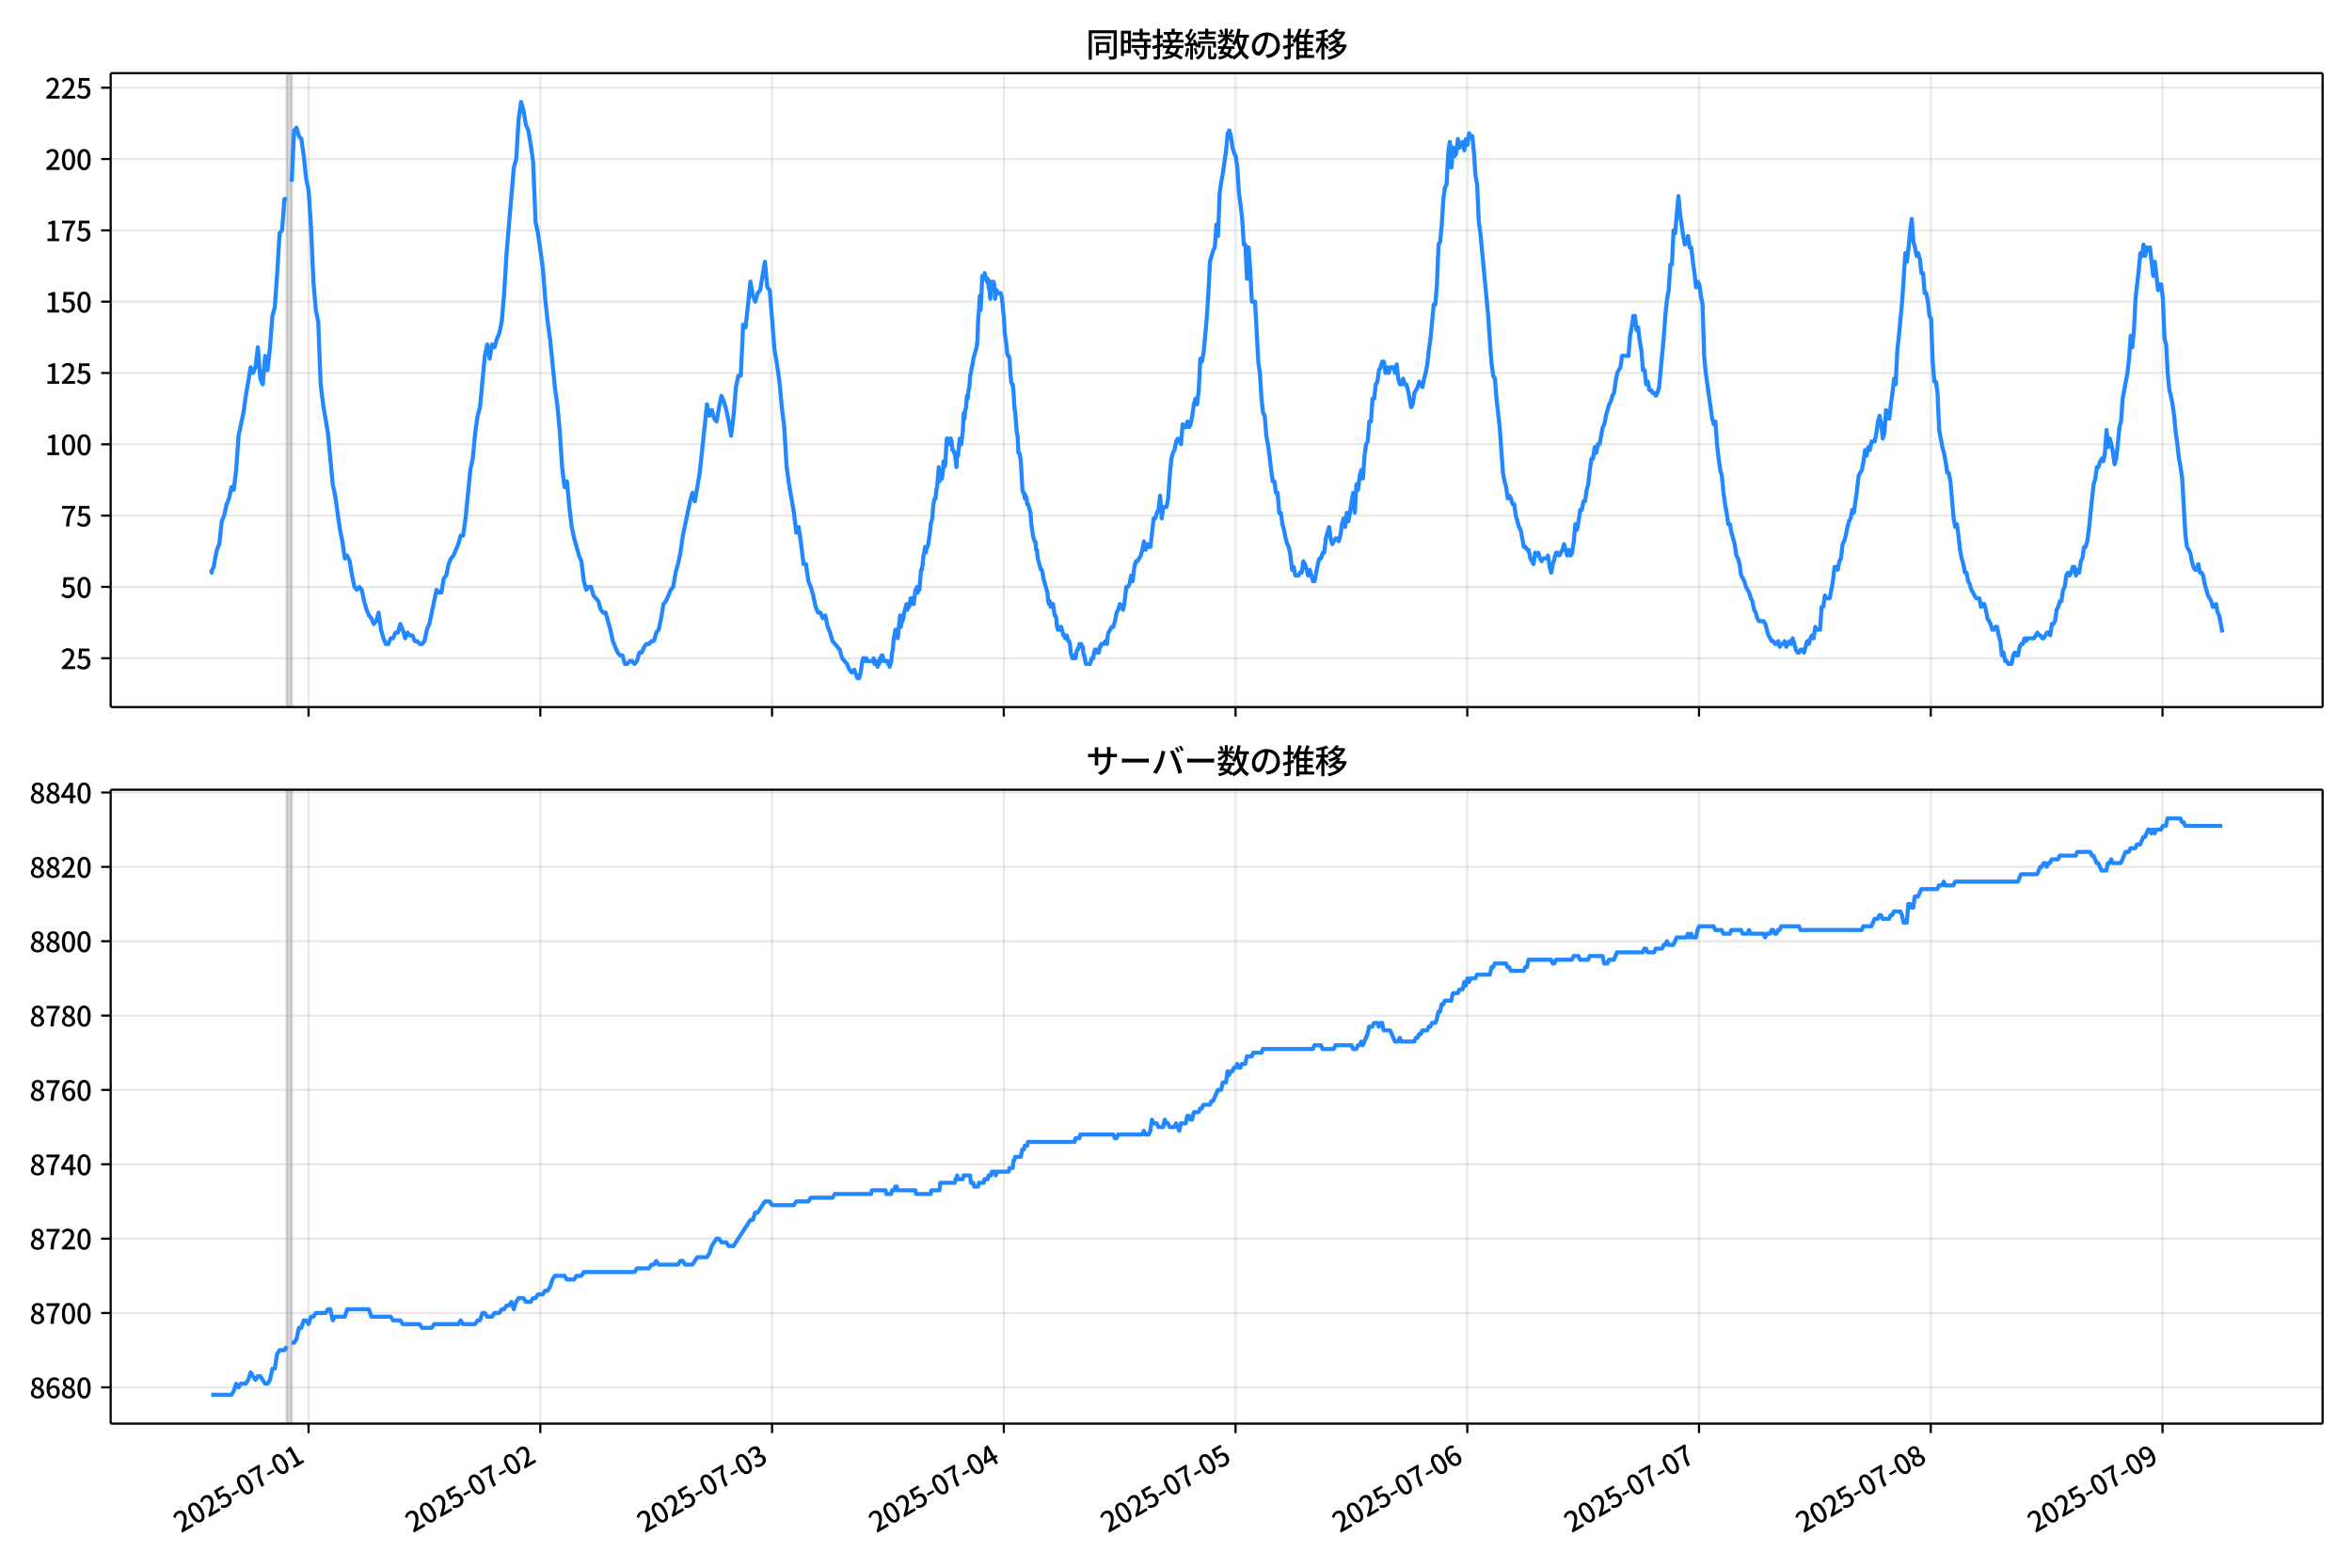 <!DOCTYPE svg  PUBLIC '-//W3C//DTD SVG 1.1//EN'  'http://www.w3.org/Graphics/SVG/1.1/DTD/svg11.dtd'>
<svg version="1.1" viewBox="0 0 864 576" xmlns="http://www.w3.org/2000/svg" xmlns:xlink="http://www.w3.org/1999/xlink">
 <defs>
  <style type="text/css">*{stroke-linejoin: round; stroke-linecap: butt}</style>
 </defs>
 <g id="aa">
  <g id="ab">
   <path d="m0 576h864v-576h-864z" fill="#fff"/>
  </g>
  <g id="ac">
   <g id="ad">
    <path d="m40.66 259.78h812.54v-232.9h-812.54z" fill="#fff"/>
   </g>
   <g id="ae">
    <path d="m105.37 259.78h1.774v-232.9h-1.774z" clip-path="url(#d)" fill="#808080" opacity=".3" stroke="#808080"/>
   </g>
   <g id="af">
    <g id="ag">
     <g id="ah">
      <path d="m113.35 259.78v-232.9" clip-path="url(#d)" fill="none" stroke="#b0b0b0" stroke-linecap="square" stroke-opacity=".3" stroke-width=".8"/>
     </g>
     <g id="ai">
      <defs>
       <path id="e" d="m0 0v3.5" stroke="#000" stroke-width=".8"/>
      </defs>
      <use x="113.351" y="259.778" stroke="#000000" stroke-width=".8" xlink:href="#e"/>
     </g>
    </g>
    <g id="aj">
     <g id="ak">
      <path d="m198.48 259.78v-232.9" clip-path="url(#d)" fill="none" stroke="#b0b0b0" stroke-linecap="square" stroke-opacity=".3" stroke-width=".8"/>
     </g>
     <g id="al">
      <use x="198.481" y="259.778" stroke="#000000" stroke-width=".8" xlink:href="#e"/>
     </g>
    </g>
    <g id="am">
     <g id="an">
      <path d="m283.61 259.78v-232.9" clip-path="url(#d)" fill="none" stroke="#b0b0b0" stroke-linecap="square" stroke-opacity=".3" stroke-width=".8"/>
     </g>
     <g id="ao">
      <use x="283.612" y="259.778" stroke="#000000" stroke-width=".8" xlink:href="#e"/>
     </g>
    </g>
    <g id="ap">
     <g id="aq">
      <path d="m368.74 259.78v-232.9" clip-path="url(#d)" fill="none" stroke="#b0b0b0" stroke-linecap="square" stroke-opacity=".3" stroke-width=".8"/>
     </g>
     <g id="ar">
      <use x="368.742" y="259.778" stroke="#000000" stroke-width=".8" xlink:href="#e"/>
     </g>
    </g>
    <g id="as">
     <g id="at">
      <path d="m453.87 259.78v-232.9" clip-path="url(#d)" fill="none" stroke="#b0b0b0" stroke-linecap="square" stroke-opacity=".3" stroke-width=".8"/>
     </g>
     <g id="au">
      <use x="453.872" y="259.778" stroke="#000000" stroke-width=".8" xlink:href="#e"/>
     </g>
    </g>
    <g id="av">
     <g id="aw">
      <path d="m539 259.78v-232.9" clip-path="url(#d)" fill="none" stroke="#b0b0b0" stroke-linecap="square" stroke-opacity=".3" stroke-width=".8"/>
     </g>
     <g id="ax">
      <use x="539.002" y="259.778" stroke="#000000" stroke-width=".8" xlink:href="#e"/>
     </g>
    </g>
    <g id="ay">
     <g id="az">
      <path d="m624.13 259.78v-232.9" clip-path="url(#d)" fill="none" stroke="#b0b0b0" stroke-linecap="square" stroke-opacity=".3" stroke-width=".8"/>
     </g>
     <g id="ba">
      <use x="624.132" y="259.778" stroke="#000000" stroke-width=".8" xlink:href="#e"/>
     </g>
    </g>
    <g id="bb">
     <g id="bc">
      <path d="m709.26 259.78v-232.9" clip-path="url(#d)" fill="none" stroke="#b0b0b0" stroke-linecap="square" stroke-opacity=".3" stroke-width=".8"/>
     </g>
     <g id="bd">
      <use x="709.262" y="259.778" stroke="#000000" stroke-width=".8" xlink:href="#e"/>
     </g>
    </g>
    <g id="be">
     <g id="bf">
      <path d="m794.39 259.78v-232.9" clip-path="url(#d)" fill="none" stroke="#b0b0b0" stroke-linecap="square" stroke-opacity=".3" stroke-width=".8"/>
     </g>
     <g id="bg">
      <use x="794.393" y="259.778" stroke="#000000" stroke-width=".8" xlink:href="#e"/>
     </g>
    </g>
   </g>
   <g id="bh">
    <g id="bi">
     <g id="bj">
      <path d="m40.66 241.85h812.54" clip-path="url(#d)" fill="none" stroke="#b0b0b0" stroke-linecap="square" stroke-opacity=".3" stroke-width=".8"/>
     </g>
     <g id="bk">
      <defs>
       <path id="f" d="m0 0h-3.5" stroke="#000" stroke-width=".8"/>
      </defs>
      <use x="40.66" y="241.854" stroke="#000000" stroke-width=".8" xlink:href="#f"/>
     </g>
     <g id="bl">
      <!-- 25 -->
      <g transform="translate(22.26 245.84) scale(.1 -.1)">
       <defs>
        <path id="b" transform="scale(.016)" d="m282 0v429q697 621 1164 1136 468 515 701 956 234 442 234 826 0 256-87 451-86 196-262 301-176 106-445 106-275 0-506-151-230-150-422-368l-416 410q301 333 637 518 336 186 803 186 429 0 749-176t496-493 176-745q0-455-224-919t-615-935q-390-470-889-950 186 20 394 36t374 16h1184v-634h-3046z"/>
        <path id="i" transform="scale(.016)" d="m1715-90q-365 0-653 90t-506 237q-217 147-383 307l352 480q134-134 294-246t361-183q202-70 452-70 262 0 473 118 212 119 333 346 122 227 122 541 0 460-247 716-246 256-649 256-224 0-384-64t-365-198l-365 237 141 2240h2387v-627h-1747l-109-1204q154 77 307 118 154 42 340 42 397 0 723-160t518-490q192-329 192-847 0-519-224-887t-586-560q-361-192-777-192z"/>
       </defs>
       <use xlink:href="#b"/>
       <use transform="translate(57)" xlink:href="#i"/>
      </g>
     </g>
    </g>
    <g id="bm">
     <g id="bn">
      <path d="m40.66 215.65h812.54" clip-path="url(#d)" fill="none" stroke="#b0b0b0" stroke-linecap="square" stroke-opacity=".3" stroke-width=".8"/>
     </g>
     <g id="bo">
      <use x="40.66" y="215.651" stroke="#000000" stroke-width=".8" xlink:href="#f"/>
     </g>
     <g id="bp">
      <!-- 50 -->
      <g transform="translate(22.26 219.64) scale(.1 -.1)">
       <defs>
        <path id="a" transform="scale(.016)" d="m1830-90q-460 0-806 275-346 276-535 823-188 547-188 1366 0 820 188 1357 189 538 535 803 346 266 806 266 461 0 800-269 340-269 528-803 189-534 189-1354 0-819-189-1366-188-547-528-823-339-275-800-275zm0 589q237 0 422 185 186 186 288 599 103 413 103 1091 0 679-103 1082-102 403-288 582-185 180-422 180-236 0-422-180-186-179-292-582-105-403-105-1082 0-678 105-1091 106-413 292-599 186-185 422-185z"/>
       </defs>
       <use xlink:href="#i"/>
       <use transform="translate(57)" xlink:href="#a"/>
      </g>
     </g>
    </g>
    <g id="bq">
     <g id="br">
      <path d="m40.66 189.45h812.54" clip-path="url(#d)" fill="none" stroke="#b0b0b0" stroke-linecap="square" stroke-opacity=".3" stroke-width=".8"/>
     </g>
     <g id="bs">
      <use x="40.66" y="189.447" stroke="#000000" stroke-width=".8" xlink:href="#f"/>
     </g>
     <g id="bt">
      <!-- 75 -->
      <g transform="translate(22.26 193.43) scale(.1 -.1)">
       <defs>
        <path id="h" transform="scale(.016)" d="m1235 0q32 646 109 1187t224 1024 384 941 576 938h-2208v627h3027v-455q-409-512-665-989-256-476-397-969t-205-1053-90-1251h-755z"/>
       </defs>
       <use xlink:href="#h"/>
       <use transform="translate(57)" xlink:href="#i"/>
      </g>
     </g>
    </g>
    <g id="bu">
     <g id="bv">
      <path d="m40.66 163.24h812.54" clip-path="url(#d)" fill="none" stroke="#b0b0b0" stroke-linecap="square" stroke-opacity=".3" stroke-width=".8"/>
     </g>
     <g id="bw">
      <use x="40.66" y="163.244" stroke="#000000" stroke-width=".8" xlink:href="#f"/>
     </g>
     <g id="bx">
      <!-- 100 -->
      <g transform="translate(16.56 167.23) scale(.1 -.1)">
       <defs>
        <path id="k" transform="scale(.016)" d="m544 0v608h1037v3277h-845v467q333 58 579 147 247 90 451 218h557v-4109h915v-608h-2694z"/>
       </defs>
       <use xlink:href="#k"/>
       <use transform="translate(57)" xlink:href="#a"/>
       <use transform="translate(114)" xlink:href="#a"/>
      </g>
     </g>
    </g>
    <g id="by">
     <g id="bz">
      <path d="m40.66 137.04h812.54" clip-path="url(#d)" fill="none" stroke="#b0b0b0" stroke-linecap="square" stroke-opacity=".3" stroke-width=".8"/>
     </g>
     <g id="ca">
      <use x="40.66" y="137.04" stroke="#000000" stroke-width=".8" xlink:href="#f"/>
     </g>
     <g id="cb">
      <!-- 125 -->
      <g transform="translate(16.56 141.03) scale(.1 -.1)">
       <use xlink:href="#k"/>
       <use transform="translate(57)" xlink:href="#b"/>
       <use transform="translate(114)" xlink:href="#i"/>
      </g>
     </g>
    </g>
    <g id="cc">
     <g id="cd">
      <path d="m40.66 110.84h812.54" clip-path="url(#d)" fill="none" stroke="#b0b0b0" stroke-linecap="square" stroke-opacity=".3" stroke-width=".8"/>
     </g>
     <g id="ce">
      <use x="40.66" y="110.836" stroke="#000000" stroke-width=".8" xlink:href="#f"/>
     </g>
     <g id="cf">
      <!-- 150 -->
      <g transform="translate(16.56 114.82) scale(.1 -.1)">
       <use xlink:href="#k"/>
       <use transform="translate(57)" xlink:href="#i"/>
       <use transform="translate(114)" xlink:href="#a"/>
      </g>
     </g>
    </g>
    <g id="cg">
     <g id="ch">
      <path d="m40.66 84.633h812.54" clip-path="url(#d)" fill="none" stroke="#b0b0b0" stroke-linecap="square" stroke-opacity=".3" stroke-width=".8"/>
     </g>
     <g id="ci">
      <use x="40.66" y="84.633" stroke="#000000" stroke-width=".8" xlink:href="#f"/>
     </g>
     <g id="cj">
      <!-- 175 -->
      <g transform="translate(16.56 88.618) scale(.1 -.1)">
       <use xlink:href="#k"/>
       <use transform="translate(57)" xlink:href="#h"/>
       <use transform="translate(114)" xlink:href="#i"/>
      </g>
     </g>
    </g>
    <g id="ck">
     <g id="cl">
      <path d="m40.66 58.429h812.54" clip-path="url(#d)" fill="none" stroke="#b0b0b0" stroke-linecap="square" stroke-opacity=".3" stroke-width=".8"/>
     </g>
     <g id="cm">
      <use x="40.66" y="58.429" stroke="#000000" stroke-width=".8" xlink:href="#f"/>
     </g>
     <g id="cn">
      <!-- 200 -->
      <g transform="translate(16.56 62.414) scale(.1 -.1)">
       <use xlink:href="#b"/>
       <use transform="translate(57)" xlink:href="#a"/>
       <use transform="translate(114)" xlink:href="#a"/>
      </g>
     </g>
    </g>
    <g id="co">
     <g id="cp">
      <path d="m40.66 32.226h812.54" clip-path="url(#d)" fill="none" stroke="#b0b0b0" stroke-linecap="square" stroke-opacity=".3" stroke-width=".8"/>
     </g>
     <g id="cq">
      <use x="40.66" y="32.226" stroke="#000000" stroke-width=".8" xlink:href="#f"/>
     </g>
     <g id="cr">
      <!-- 225 -->
      <g transform="translate(16.56 36.211) scale(.1 -.1)">
       <use xlink:href="#b"/>
       <use transform="translate(57)" xlink:href="#b"/>
       <use transform="translate(114)" xlink:href="#i"/>
      </g>
     </g>
    </g>
   </g>
   <g id="cs">
    <path d="m77.594 209.36.168 1.048.149-1.048.615-1.048.313-2.096.837-4.193.885-2.096.89-8.385.885-2.096.919-4.193.883-2.096.889-4.193.836 1.048.887-7.337.887-12.578 1.774-8.385.887-6.289 1.774-10.481.887 2.096.887-2.096.887-7.337.887 11.53.887 2.096.887-10.481.887 5.241.887-8.385.887-11.53.887-3.144.887-12.578.887-14.674.887-1.048.887-11.53h.887m1.774-6.289.887-18.867.887-1.048.887 3.144.887 1.048.887 6.289.887 8.385.887 4.193.887 13.626.887 19.915.887 10.481.887 4.193.887 23.059.887 7.337 1.774 10.481 1.774 18.867.887 4.193 1.774 12.578.887 4.193.887 6.289.887-1.048.887 2.096.887 5.241.887 4.193.887 1.048.887-1.048.887 1.048.887 4.193.887 3.144.887 2.096.887 1.048.887 2.096.887-1.048.887-3.144.887 6.289.887 3.144.887 2.096h.887l.887-2.096h.887l.887-2.096h.887l.887-3.144.887 2.096.887 3.144.887-2.096.887 1.048h.887l.887 2.096h.887l.887 1.048h.887l.887-1.048.887-4.193.887-2.096 2.66-12.578.887 1.048h.887l.887-5.241.887-1.048.887-4.193.887-2.096.887-1.048 1.774-4.193.887-3.144h.887l.887-6.289 1.774-17.818.887-4.193.887-9.433.887-6.289.887-3.144 1.774-18.867.887-4.193.887 5.241.887-5.241.887 1.048.887-3.144.887-2.096.887-4.193.887-10.481.887-14.674 2.66-31.444.887-3.144.887-14.674.887-6.289.887 3.144.887 5.241.887 2.096.887 5.241.887 6.289.887 22.011.887 4.193 1.774 12.578.887 11.53.887 8.385.887 6.289 1.774 17.818.887 6.289.887 9.433.887 13.626.887 7.337.887-2.096.887 9.433.887 7.337.887 4.193 1.774 6.289.887 2.096.887 7.337.887 3.144.887-1.048h.887l.887 3.144 1.774 2.096.887 3.144.887 1.048h.887l1.774 6.289.887 4.193 1.774 4.193.887 1.048h.887l.887 3.144h.887l.887-1.048h.887l.887 1.048.887-1.048.887-3.144h.887l.887-2.096.887-1.048h.887l.887-1.048h.887l.887-3.144.887-1.048.887-4.193.887-5.241.887-1.048 1.774-4.193.887-1.048.887-5.241.887-3.144.887-4.193.887-6.289 2.66-12.578.887-3.144.887 3.144 1.774-10.481 2.66-25.155.887 4.193.887-2.096.887 3.144.887 1.048.887-5.241.887-4.193.887 2.096.887 3.144.887 4.193.887 5.241.887-7.337.887-10.481.887-4.193h.887l.887-18.867.887 1.048 1.774-16.77.887 5.241.887 2.096.887-3.144.887-1.048 1.774-10.481.887 9.433.887 1.048 1.774 22.011.887 5.241.887 6.289.887 9.433.887 7.337.887 14.674.887 6.289 1.774 10.481.887 7.337.887-2.096.887 6.289.887 7.337h.887l.887 6.289.887 2.096.887 3.144.887 4.193.887 2.096h.887l.887 2.096.887-1.048.887 4.193.887 2.096.887 3.144 2.66 3.144.887 3.144 1.774 2.096.887 2.096.887 1.048.887-1.048 1.182 3.144h.591l.591-2.096.591-4.193.296-1.048h.591l.296 1.048.296-1.048.296 1.048h2.069l.296-1.048.296 2.096h.296l.296-1.048.591 2.096.296-1.048h.296l.296-2.096.296 1.048.296-2.096h.296l.591 2.096h1.182l.296 1.048h.296l.296 1.048.591-2.096.296-3.144.296-1.048.296-4.193.296-1.048.296-2.096h.591l.296 3.144.887-8.385.296 4.193.296-2.096h.296l.296-1.048.296-2.096.887-3.144.296 2.096.296-1.048h.296l.296-1.048.296-2.096h.591l.296 2.096h.296l.591-5.241h.296l.296-1.048.296 2.096.296-2.096.296 1.048.591-7.337h.296l.296-2.096.296-3.144.296-1.048.296-2.096.296 2.096.296-2.096h.296l.296-1.048.591-4.193.296-3.144.591-2.096.296-4.193.296-2.096.296-1.048h.296l.296-3.144.296-1.048.591-7.337.296 5.241.296-3.144h.296l.296 2.096.296-2.096.296-4.193.296 2.096.296-1.048.591-9.433h.296l.591 2.096.296-2.096h.296l.296 1.048.296 3.144h.296l.296 1.048h.296l.591 5.241.296-5.241.296 1.048.591-6.289.591 2.096.591-5.241.296-6.289.296 2.096.296-3.144.296-1.048.296-4.193.296 1.048.296-3.144.296-1.048.296-4.193.296-1.048.296-2.096.296-1.048.296-2.096 1.182-4.193.296-2.096.296-8.385.296-3.144.296-5.241.296 5.241.296-5.241.296-7.337h.296l.296 1.048.296-2.096.887 3.144.296-1.048.296 3.144.296 1.048.296 3.144.296-6.289.296 2.096.296 1.048.296-3.144.296 1.048.296 5.241.296-2.096.296-1.048.296 1.048h1.182l.296 1.048.296 2.096.591 6.289.296 5.241.591 4.193.296 3.144.296 1.048h.296l.296 1.048.296 5.241.296 3.144.296 1.048h.296l.296 3.144.296 5.241.296 2.096.591 7.337.296 1.048.296 6.289h.296l.296 1.048.296 2.096.591 10.481.296 1.048h.296l.296 2.096.296-1.048.296 1.048.296 2.096h.296l.887 3.144.296 4.193.591 4.193.591 2.096h.296l.296 3.144h.296l.296 3.144 1.182 4.193h.296l.296 1.048.296 2.096 1.478 5.241.296 3.144.296 1.048.296-1.048.296 2.096.296-1.048h.591l.591 4.193h.296l.296 1.048.296 3.144.296 1.048h.591l.296-1.048h.296l.887 3.144h.296l.296 1.048.296-1.048h.296l.591 2.096h.296l.296 1.048.296 3.144.591 2.096h.591l.296-1.048.296 1.048.296-2.096.296-1.048h.296l.591-2.096.296 1.048.296-1.048.296 1.048h.296l.296 3.144h.296l.296 2.096.296 1.048h1.478l.591-2.096h.591l.296-2.096.296-1.048h.591l.296 1.048h.591l.296-2.096h.296l.296-1.048h.887l.591-1.048.591 1.048.296-3.144.296-1.048 1.182-2.096h.591l.591-2.096.591-3.144.591-1.048.591-2.096 1.182 2.096.591-3.144.591-5.241h.591l.591-1.048.591-3.144.591 2.096.591-5.241.591-2.096h.591l1.182-2.096.591-2.096.591-3.144.591 3.144.591-2.096.591 1.048h.591l1.182-10.481h.591l.591-2.096.591-1.048.591-5.241.591 8.385.591-4.193h1.182l.591-3.144.591-8.385.591-6.289.591-2.096.591-1.048.591-3.144.591-1.048 1.182 2.096.591-7.337.591 1.048h.591l.591-2.096.591 2.096.591-1.048.591-3.144.591-4.193.591-2.096.591 2.096.591-5.241.591-11.53.591 1.048.591-3.144 1.182-12.578.591-9.433.591-11.53 1.182-4.193.591-1.048.591-8.385.591 4.193.591-15.722.591-4.193.591-3.144 1.182-8.385.591-6.289.591-1.048.591 2.096.591 4.193.591 2.096.591 1.048.591 4.193.591 9.433.591 4.193.591 5.241.591 9.433h.591l.591 12.578.591-11.53.591 8.385.591 11.53h1.182l1.182 22.011.591 4.193.591 9.433.591 5.241.591 1.048.591 7.337.591 3.144.591 4.193.591 5.241.591 4.193h.591l.591 4.193h.591l.591 7.337h.591l.591 4.193.591 2.096.591 3.144.591 2.096.591 1.048.591 3.144.591 5.241.591-1.048.591 3.144h1.182l.591-1.048h.591l.591-4.193.591 1.048 1.182 4.193.591-2.096 1.182 4.193h.591l1.182-6.289.591-2.096h.591l.591-2.096h.591l.591-5.241 1.182-4.193.591 4.193.591 2.096 1.182-2.096h.591l.591 1.048.591-2.096.591-4.193.591-2.096.591 3.144.591-5.241.591 3.144.591-3.144.591-4.193.591-3.144.591 7.337.591-10.481.591 2.096.591-5.241.591-2.096.591 3.144.591-8.385.591-4.193.591-1.048.591-7.337h.591l.591-8.385h.591l.591-5.241.591-1.048.591-4.193.591-1.048.591-2.096h.591l.591 4.193.591-2.096.591 2.096.591-2.096h1.182l.591 2.096.591-3.144.591 5.241.591 2.096h.591l.591-2.096.591 2.096h.591l.591 2.096 1.182 6.289.591-1.048.591-4.193 1.182-2.096.591-2.096 1.182 2.096.591-3.144.591-2.096.591-3.144.591-5.241.591-4.193 1.182-12.578h.591l.591-7.337.591-14.674.591-1.048.591-6.289.591-9.433.591-4.193.591-1.048.591-11.53.591-4.193.591 9.433.591-7.337.591 3.144.591-1.048.591-5.241.591 3.144 1.182-2.096.591 3.144.591-4.193.591 2.096.591-4.193.591 1.048h.591l.591 6.289.591 8.385.591 3.144.591 13.626.591 4.193 2.956 31.444.591 9.433.591 7.337.591 4.193.591 1.048.591 7.337 1.182 10.481 1.182 16.77.591 3.144.591 2.096.591 4.193.591-1.048.591 1.048.591 2.096h.591l.591 4.193 1.182 4.193.591 1.048 1.182 6.289h.591l.591 1.048h.591l.591 3.144 1.182 2.096.591-4.193.591 1.048.591-1.048.591 2.096.591 1.048.591-1.048h1.182l.591-1.048.591 4.193.591 2.096.591-3.144 1.182-4.193h.591l.591 1.048 1.182-2.096.591-2.096 1.182 4.193.591-2.096.591 2.096.591-1.048.591-4.193.591-6.289.591 2.096.591-3.144.591-4.193h.591l.591-3.144h.591l.591-4.193.591-2.096.591-5.241.591-4.193h.591l.591-4.193.591 2.096.591-3.144h.591l1.182-6.289.591-1.048.591-3.144 1.182-4.193.591-1.048.591-2.096.591-1.048.591-4.193.591-3.144 1.182-2.096.591-4.193h2.365l.591-7.337.591-3.144.591-4.193h.591l.591 5.241.591-1.048.591 5.241.591 3.144.591 7.337h.591l.591 5.241.591-1.048.591 3.144h.591l.591 1.048h.591l.591 1.048.591-1.048.591-2.096 1.774-18.867.591-8.385.591-5.241.591-3.144.591-9.433h.591l.591-12.578.591 1.048 1.182-13.626.591 6.289 1.182 8.385.591 3.144.591-1.048.591-2.096.591 4.193h.591l.591 5.241.591 4.193.591 5.241.591-2.096.591 1.048.591 4.193.591 3.144.591 18.867.591 6.289 2.365 16.77.591 2.096.591-1.048.591 8.385.591 5.241.591 4.193.591 2.096.591 6.289.591 4.193.591 3.144.591 4.193h.591l.591 3.144 1.182 4.193.591 4.193.591 1.048.591 2.096.591 4.193 1.182 2.096.591 2.096 1.182 2.096.591 2.096.591 1.048.591 3.144.591 1.048.591 2.096.591 1.048h1.774l.591 1.048 1.182 4.193 1.182 2.096h.591l.591 1.048h.591l.591-1.048.591 2.096.591-1.048h.591l.591-1.048.591 2.096 1.182-2.096.591 1.048.591-2.096 1.182 4.193.591 1.048h.591l.591-1.048h.591l.591 1.048 1.182-4.193.591 1.048.591-2.096.591-1.048.591 1.048.591-4.193.591 1.048h1.182l.591-8.385h.591l.591-4.193.591 1.048h1.182l1.182-6.289.591-5.241h.591l.591 1.048.591-3.144.591-1.048.591-5.241.591-1.048.591-2.096.591-3.144.591-2.096.591-1.048.591-3.144.591 1.048 1.182-8.385.591-5.241 1.182-2.096.591-3.144.591-4.193.591 2.096.591-3.144.591 1.048.591-3.144h1.182l.591-3.144.591-4.193.591-2.096.591 3.144.591 5.241.591-2.096.591-8.385.591 3.144h.591l.591-5.241.591-4.193.591-5.241.591 2.096.591-12.578.591-5.241 1.182-12.578 1.182-17.818.591 3.144.591-5.241.591-6.289.591-4.193.591 8.385.591 2.096.591 3.144.591-1.048.591 2.096.591 5.241h.591l.591 7.337h.591l.591 3.144.591 5.241.591 1.048.591 15.722.591 7.337h.591l.591 4.193.591 13.626 1.182 6.289.591 2.096.591 3.144.591 4.193h.591l.591 3.144 1.182 13.626.591 3.144.591-1.048.591 4.193.591 5.241.591 3.144.591 2.096.591 3.144h.591l.591 3.144.591 1.048.591 2.096 1.774 3.144h1.182l.591 3.144.591-1.048h.591l.591 2.096.591 3.144 1.182 2.096.591 2.096h.591l.591-1.048h.591l.591 3.144.591 2.096.591 5.241.591-1.048.591 3.144h.591l.591 1.048h1.182l.591-3.144.591-1.048.591 1.048h.591l.591-3.144.591-1.048h.591l.591-2.096.591 1.048.591-1.048h2.365l1.182-2.096.591 1.048h.591l.591 1.048h.591l1.182-2.096h.591l.591 1.048.591-4.193h.591l.591-1.048.591-4.193.591-1.048.591-2.096h.591l.591-4.193.591-1.048.591-4.193.591-1.048.591 1.048.591-1.048.591-2.096h.591l.591 3.144.591-2.096.591 1.048.591-4.193.591-1.048.591-4.193h.591l.591-2.096.591-4.193 1.182-11.53.591-5.241.591-2.096.591-4.193h.591l.591-2.096.591-1.048.591 1.048.591-3.144.591-8.385.591 6.289.591-3.144.591 2.096.591 3.144.591 4.193.591-2.096.591-5.241.591-6.289.591-2.096.591-8.385 1.774-9.433.591-5.241.591-8.385.591 4.193.591-6.289.591-11.53 1.182-10.481.591-6.289.591 1.048.591-4.193.591 4.193.591-3.144.591 1.048.591-1.048 1.182 10.481.591-5.241 1.182 10.481.591-2.096h.591l.591 5.241.591 14.674.591 2.096.591 10.481.591 6.289.591 2.096.591 3.144.591 4.193.591 6.289.591 4.193.591 5.241.591 3.144.591 4.193 1.182 20.963.591 4.193 1.182 2.096.591 3.144.591 2.096.591 1.048h.591l.591-2.096.591 3.144h.591l.591 1.048.591 3.144 1.182 4.193 1.182 2.096.591 2.096h.591l.591-1.048.591 3.144.591 1.048 1.182 6.289v0" clip-path="url(#d)" fill="none" stroke="#28f" stroke-linecap="square" stroke-width="1.5"/>
   </g>
   <g id="ct">
    <path d="m40.66 259.78v-232.9" fill="none" stroke="#000" stroke-linecap="square" stroke-width=".8"/>
   </g>
   <g id="cu">
    <path d="m853.2 259.78v-232.9" fill="none" stroke="#000" stroke-linecap="square" stroke-width=".8"/>
   </g>
   <g id="cv">
    <path d="m40.66 259.78h812.54" fill="none" stroke="#000" stroke-linecap="square" stroke-width=".8"/>
   </g>
   <g id="cw">
    <path d="m40.66 26.88h812.54" fill="none" stroke="#000" stroke-linecap="square" stroke-width=".8"/>
   </g>
   <g id="cx">
    <!-- 同時接続数の推移 -->
    <g transform="translate(398.93 20.88) scale(.12 -.12)">
     <defs>
      <path id="v" transform="scale(.016)" d="m1587 3936h3232v-518h-3232v518zm320-1114h557v-2534h-557v2534zm301 0h2291v-2086h-2291v512h1734v1069h-1734v505zm-1683 2260h5113v-570h-4524v-5056h-589v5626zm4768 0h595v-4896q0-250-67-397t-227-218q-160-77-426-96t-675-19q-13 83-45 192t-77 218q-45 108-89 185 281-13 527-13 247 0 330 0 83 7 118 42 36 35 36 112v4890z"/>
      <path id="t" transform="scale(.016)" d="m2714 4672h3238v-525h-3238v525zm-244-1235h3712v-538h-3712v538zm20-1184h3635v-531h-3635v531zm1523 3155h595v-2310h-595v2310zm832-2451h589v-2823q0-230-61-364-61-135-227-199-167-70-423-86t-633-16q-20 121-78 285-57 163-121 284 275-6 509-9t310-3q77 6 106 28 29 23 29 93v2810zm-2023-1677 487 282q153-160 313-352t294-381q135-189 206-343l-519-313q-64 153-189 348-124 196-278 394-154 199-314 365zm-2086 3718h1619v-4281h-1619v544h1056v3187h-1056v550zm32-1843h1293v-537h-1293v537zm-320 1843h563v-4832h-563v4832z"/>
      <path id="u" transform="scale(.016)" d="m3866 5408h614v-870h-614v870zm-1479-653h3597v-518h-3597v518zm-230-1485h4e3v-518h-4e3v518zm825 922 519 102q64-160 121-342 58-182 96-352 39-170 45-304l-544-128q-6 134-42 313-35 180-83 365-48 186-112 346zm1856 109 589-71q-96-275-202-557-105-281-195-486l-518 77q58 147 122 329 64 183 118 372t86 336zm-2643-2106h3943v-518h-3943v518zm1408 685 602-115q-167-371-362-784t-390-797-362-685l-525 179q160 288 346 666t368 784 323 752zm-659-2157 358 403q352-102 733-240 381-137 752-304 371-166 697-336 327-169 558-329l-384-461q-218 160-532 336-313 176-685 345-371 170-755 323-384 154-742 263zm1894 1114 583-71q-122-550-353-944-230-393-604-662t-922-435q-547-167-1296-269-25 128-93 269-67 141-137 230 678 64 1168 192t819 349q330 221 531 550 202 330 304 791zm-4684 217q396 90 953 240 557 151 1120 311l77-544q-525-154-1053-311-528-156-963-284l-134 588zm121 2093h1965v-563h-1965v563zm819 1248h576v-5229q0-236-51-374t-192-208q-141-77-355-99-214-23-541-16-13 115-64 288t-109 294q205-6 381-6t234 0q64 0 92 28 29 29 29 93v5229z"/>
      <path id="s" transform="scale(.016)" d="m4058 5408h595v-1798h-595v1798zm-1415-563h3443v-499h-3443v499zm231-992h3008v-499h-3008v499zm-224-877h3475v-1203h-531v729h-2432v-729h-512v1203zm1964-877h551v-1881q0-122 22-157 23-35 106-35 25 0 92 0 68 0 135 0t99 0q51 0 83 54t45 224 19 515q90-70 234-131t259-93q-19-429-83-662-64-234-183-326-118-93-316-93-39 0-103 0t-134 0-138 0q-67 0-99 0-237 0-365 64t-176 218q-48 153-48 422v1881zm-1164-6h550v-455q0-243-48-528-48-284-186-579-137-294-409-572-272-279-727-503-70 90-192 208-121 118-230 195 416 205 665 438 250 234 371 474 122 240 164 467 42 228 42 413v442zm-2240 3309 524-192q-121-244-259-503-137-259-275-496t-259-416l-410 173q122 186 246 438 125 253 240 515 116 263 193 481zm716-743 500-230q-224-359-496-756-272-396-548-764-275-368-518-650l-358 205q179 211 377 483 199 272 387 569 189 298 358 592 170 295 298 551zm-1721-665 307 403q166-154 339-340 173-185 320-364t224-327l-326-460q-77 160-218 348-141 189-314 384-172 196-332 356zm1485-832 435 179q128-211 249-458 122-246 215-474 93-227 137-412l-473-211q-32 185-119 422-86 237-201 486-115 250-243 468zm-1530-583q422 26 998 54 576 29 1184 68l7-499q-570-45-1127-84-556-38-992-70l-70 531zm1702-992 436 135q121-276 214-596t118-556l-454-148q-26 237-112 563-86 327-202 602zm-1363 109 499-83q-57-455-163-897-105-441-253-748-51 32-134 73-83 42-170 83-86 42-144 62 148 294 234 697t131 813zm691 627h525v-2861h-525v2861z"/>
      <path id="o" transform="scale(.016)" d="m224 2022h3187v-499h-3187v499zm51 2247h3111v-487h-3111v487zm1127-1735 563-121q-154-320-333-672t-352-679q-173-326-326-582l-532 173q148 243 324 566t345 669q170 346 311 646zm934-832 563-64q-89-480-262-838t-461-614-701-432-976-298q-25 128-99 269t-157 237q659 102 1085 303 426 202 666 554t342 883zm422 3597 519-211q-147-218-298-436-150-217-278-377l-403 186q121 173 252 413 132 240 208 425zm-1203 109h563v-2957h-563v2957zm-1075-320 448 186q134-192 246-420 112-227 157-393l-467-211q-38 172-147 406t-237 432zm1094-1050 397-236q-160-263-400-529-240-265-519-489-278-224-553-378-51 103-141 237-89 135-179 218 269 109 534 294 266 186 493 416 228 231 368 467zm487-204q83-45 246-145 163-99 352-211t346-211 221-150l-327-423q-83 77-230 198-147 122-317 253-170 132-327 250-156 119-259 189l295 250zm1798 396h2311v-556h-2311v556zm115 1178 615-90q-103-640-263-1235t-384-1101q-224-505-512-889-44 57-134 134t-186 157-166 125q275 339 473 796 199 458 340 995 141 538 217 1108zm1223-1510 614-58q-147-1101-445-1940-297-838-813-1443-515-604-1321-1014-26 71-90 177-64 105-134 208-70 102-128 159 742 346 1212 880 471 535 730 1290 260 755 375 1741zm-1005-135q134-851 387-1597 253-745 659-1305 407-560 1002-874-70-57-154-150-83-93-154-189-70-96-121-179-633 371-1056 988-422 618-688 1434-265 816-425 1783l550 89zm-3309-3065 327 416q377-148 754-330 378-182 701-378 324-195 548-368l-416-435q-211 179-519 378-307 198-666 383-358 186-729 334z"/>
      <path id="r" transform="scale(.016)" d="m3686 4378q-64-493-163-1041-99-547-265-1084-192-653-432-1104t-522-688-595-237q-320 0-596 221-275 221-448 621-172 400-172 931 0 537 220 1017 221 480 611 851 391 372 909 583 519 211 1121 211 576 0 1040-186 464-185 793-515 330-329 502-771 173-441 173-941 0-672-278-1194-278-521-816-851-538-329-1318-444l-378 601q166 20 307 42t263 48q307 70 585 217 279 148 496 375 218 227 342 534 125 308 125 692t-122 713q-121 330-358 573-236 243-582 380-346 138-781 138-525 0-935-186-409-185-694-489-284-304-432-656-147-352-147-678 0-365 89-605 90-240 224-355 135-115 276-115t288 144 297 457q151 314 298 800 147 461 246 982 100 522 145 1021l684-12z"/>
      <path id="p" transform="scale(.016)" d="m2995 2925h2893v-519h-2893v519zm0-1280h2893v-519h-2893v519zm-64-1299h3232v-557h-3232v557zm1312 3577h563v-3763h-563v3763zm429 1466 634-141q-154-390-340-794-185-403-339-684l-512 140q103 199 208 458 106 259 195 528 90 269 154 493zm-1472 25 582-147q-153-518-371-1018-217-499-483-931t-573-758q-38 64-109 160-70 96-147 198-77 103-141 160 416 416 733 1034t509 1302zm128-1203h2720v-537h-2720v-4205h-582v4422l313 320h269zm-3174-2157q396 90 953 240 557 151 1120 311l77-544q-525-154-1053-311-528-156-963-284l-134 588zm121 2093h1965v-563h-1965v563zm819 1248h576v-5229q0-236-51-374t-192-208q-141-77-355-99-214-23-541-16-13 115-64 288t-109 294q205-6 381-6t234 0q64 0 92 28 29 29 29 93v5229z"/>
      <path id="n" transform="scale(.016)" d="m4051 5402 595-109q-281-493-729-941t-1107-806q-39 64-106 144t-141 153q-73 74-137 119 608 288 1011 678t614 762zm-77-557h1511v-493h-1863l352 493zm1293 0h109l109 25 384-179q-192-505-496-905t-695-701q-390-301-845-519-454-217-947-358-44 109-137 253t-176 227q448 109 867 294 419 186 777 445 359 259 631 592t419 730v96zm-1990-954 377 307q167-96 336-218 170-121 320-249 151-128 247-237l-397-332q-90 108-237 236t-317 259q-169 132-329 234zm1107-934 595-109q-307-538-803-1031-496-492-1232-876-38 64-102 144t-138 156q-74 77-138 116 455 217 807 483t604 554q253 288 407 563zm-90-589h1460v-506h-1818l358 506zm1268 0h121l109 26 384-167q-192-614-531-1075t-787-794q-448-332-983-553-534-221-1129-355-45 115-132 269-86 153-176 249 551 96 1043 285 493 189 903 473 410 285 714 669t464 883v90zm-2132-1056 410 339q186-102 384-237 198-134 371-275t282-269l-435-371q-103 128-270 272-166 144-361 288t-381 253zm-2150 3533h589v-5376h-589v5376zm-992-1242h2336v-569h-2336v569zm1024-224 365-160q-96-339-231-707-134-368-291-727-157-358-336-672-179-313-365-537-44 128-134 291t-160 272q173 192 339 457 167 266 323 570 157 304 282 618t208 595zm941 1946 416-467q-314-122-695-221-380-99-784-173-403-74-780-131-20 102-71 236-51 135-102 231 358 58 732 138 375 80 711 179t573 208zm-397-2579q58-45 179-170 122-125 266-266 144-140 259-265t160-183l-352-473q-58 102-157 255-99 154-218 317-118 164-227 311-108 147-185 237l275 237z"/>
     </defs>
     <use xlink:href="#v"/>
     <use transform="translate(100)" xlink:href="#t"/>
     <use transform="translate(200)" xlink:href="#u"/>
     <use transform="translate(300)" xlink:href="#s"/>
     <use transform="translate(400)" xlink:href="#o"/>
     <use transform="translate(500)" xlink:href="#r"/>
     <use transform="translate(600)" xlink:href="#p"/>
     <use transform="translate(700)" xlink:href="#n"/>
    </g>
   </g>
  </g>
  <g id="cy">
   <g id="cz">
    <path d="m40.66 523.06h812.54v-232.9h-812.54z" fill="#fff"/>
   </g>
   <g id="da">
    <path d="m105.37 523.06h1.774v-232.9h-1.774z" clip-path="url(#c)" fill="#808080" opacity=".3" stroke="#808080"/>
   </g>
   <g id="db">
    <g id="dc">
     <g id="dd">
      <path d="m113.35 523.06v-232.9" clip-path="url(#c)" fill="none" stroke="#b0b0b0" stroke-linecap="square" stroke-opacity=".3" stroke-width=".8"/>
     </g>
     <g id="de">
      <use x="113.351" y="523.055" stroke="#000000" stroke-width=".8" xlink:href="#e"/>
     </g>
     <g id="df">
      <!-- 2025-07-01 -->
      <g transform="translate(66.562 563.33) rotate(-30) scale(.1 -.1)">
       <defs>
        <path id="g" transform="scale(.016)" d="m301 1536v544h1689v-544h-1689z"/>
       </defs>
       <use xlink:href="#b"/>
       <use transform="translate(57)" xlink:href="#a"/>
       <use transform="translate(114)" xlink:href="#b"/>
       <use transform="translate(171)" xlink:href="#i"/>
       <use transform="translate(228)" xlink:href="#g"/>
       <use transform="translate(263.7)" xlink:href="#a"/>
       <use transform="translate(320.7)" xlink:href="#h"/>
       <use transform="translate(377.7)" xlink:href="#g"/>
       <use transform="translate(413.4)" xlink:href="#a"/>
       <use transform="translate(470.4)" xlink:href="#k"/>
      </g>
     </g>
    </g>
    <g id="dg">
     <g id="dh">
      <path d="m198.48 523.06v-232.9" clip-path="url(#c)" fill="none" stroke="#b0b0b0" stroke-linecap="square" stroke-opacity=".3" stroke-width=".8"/>
     </g>
     <g id="di">
      <use x="198.481" y="523.055" stroke="#000000" stroke-width=".8" xlink:href="#e"/>
     </g>
     <g id="dj">
      <!-- 2025-07-02 -->
      <g transform="translate(151.69 563.33) rotate(-30) scale(.1 -.1)">
       <use xlink:href="#b"/>
       <use transform="translate(57)" xlink:href="#a"/>
       <use transform="translate(114)" xlink:href="#b"/>
       <use transform="translate(171)" xlink:href="#i"/>
       <use transform="translate(228)" xlink:href="#g"/>
       <use transform="translate(263.7)" xlink:href="#a"/>
       <use transform="translate(320.7)" xlink:href="#h"/>
       <use transform="translate(377.7)" xlink:href="#g"/>
       <use transform="translate(413.4)" xlink:href="#a"/>
       <use transform="translate(470.4)" xlink:href="#b"/>
      </g>
     </g>
    </g>
    <g id="dk">
     <g id="dl">
      <path d="m283.61 523.06v-232.9" clip-path="url(#c)" fill="none" stroke="#b0b0b0" stroke-linecap="square" stroke-opacity=".3" stroke-width=".8"/>
     </g>
     <g id="dm">
      <use x="283.612" y="523.055" stroke="#000000" stroke-width=".8" xlink:href="#e"/>
     </g>
     <g id="dn">
      <!-- 2025-07-03 -->
      <g transform="translate(236.82 563.33) rotate(-30) scale(.1 -.1)">
       <defs>
        <path id="x" transform="scale(.016)" d="m1715-90q-371 0-656 90t-503 240q-217 150-377 323l359 474q211-205 479-359 269-153 634-153 269 0 467 92 199 93 311 266t112 423q0 256-125 451t-429 300q-304 106-835 106v551q467 0 732 105 266 106 384 291 119 186 119 423 0 307-192 489-192 183-531 183-269 0-503-119-233-118-438-316l-384 460q282 256 614 413 333 157 737 157 422 0 748-144 327-144 512-413 186-269 186-659 0-403-221-685-221-281-592-422v-26q269-70 490-227t349-400 128-557q0-422-215-726-214-304-573-468-358-163-787-163z"/>
       </defs>
       <use xlink:href="#b"/>
       <use transform="translate(57)" xlink:href="#a"/>
       <use transform="translate(114)" xlink:href="#b"/>
       <use transform="translate(171)" xlink:href="#i"/>
       <use transform="translate(228)" xlink:href="#g"/>
       <use transform="translate(263.7)" xlink:href="#a"/>
       <use transform="translate(320.7)" xlink:href="#h"/>
       <use transform="translate(377.7)" xlink:href="#g"/>
       <use transform="translate(413.4)" xlink:href="#a"/>
       <use transform="translate(470.4)" xlink:href="#x"/>
      </g>
     </g>
    </g>
    <g id="do">
     <g id="dp">
      <path d="m368.74 523.06v-232.9" clip-path="url(#c)" fill="none" stroke="#b0b0b0" stroke-linecap="square" stroke-opacity=".3" stroke-width=".8"/>
     </g>
     <g id="dq">
      <use x="368.742" y="523.055" stroke="#000000" stroke-width=".8" xlink:href="#e"/>
     </g>
     <g id="dr">
      <!-- 2025-07-04 -->
      <g transform="translate(321.95 563.33) rotate(-30) scale(.1 -.1)">
       <defs>
        <path id="m" transform="scale(.016)" d="m2170 0v3072q0 192 12 457 13 266 20 458h-26q-90-179-183-365-92-185-195-364l-921-1415h2579v-576h-3328v493l1875 2957h858v-4717h-691z"/>
       </defs>
       <use xlink:href="#b"/>
       <use transform="translate(57)" xlink:href="#a"/>
       <use transform="translate(114)" xlink:href="#b"/>
       <use transform="translate(171)" xlink:href="#i"/>
       <use transform="translate(228)" xlink:href="#g"/>
       <use transform="translate(263.7)" xlink:href="#a"/>
       <use transform="translate(320.7)" xlink:href="#h"/>
       <use transform="translate(377.7)" xlink:href="#g"/>
       <use transform="translate(413.4)" xlink:href="#a"/>
       <use transform="translate(470.4)" xlink:href="#m"/>
      </g>
     </g>
    </g>
    <g id="ds">
     <g id="dt">
      <path d="m453.87 523.06v-232.9" clip-path="url(#c)" fill="none" stroke="#b0b0b0" stroke-linecap="square" stroke-opacity=".3" stroke-width=".8"/>
     </g>
     <g id="du">
      <use x="453.872" y="523.055" stroke="#000000" stroke-width=".8" xlink:href="#e"/>
     </g>
     <g id="dv">
      <!-- 2025-07-05 -->
      <g transform="translate(407.08 563.33) rotate(-30) scale(.1 -.1)">
       <use xlink:href="#b"/>
       <use transform="translate(57)" xlink:href="#a"/>
       <use transform="translate(114)" xlink:href="#b"/>
       <use transform="translate(171)" xlink:href="#i"/>
       <use transform="translate(228)" xlink:href="#g"/>
       <use transform="translate(263.7)" xlink:href="#a"/>
       <use transform="translate(320.7)" xlink:href="#h"/>
       <use transform="translate(377.7)" xlink:href="#g"/>
       <use transform="translate(413.4)" xlink:href="#a"/>
       <use transform="translate(470.4)" xlink:href="#i"/>
      </g>
     </g>
    </g>
    <g id="dw">
     <g id="dx">
      <path d="m539 523.06v-232.9" clip-path="url(#c)" fill="none" stroke="#b0b0b0" stroke-linecap="square" stroke-opacity=".3" stroke-width=".8"/>
     </g>
     <g id="dy">
      <use x="539.002" y="523.055" stroke="#000000" stroke-width=".8" xlink:href="#e"/>
     </g>
     <g id="dz">
      <!-- 2025-07-06 -->
      <g transform="translate(492.21 563.33) rotate(-30) scale(.1 -.1)">
       <defs>
        <path id="l" transform="scale(.016)" d="m1971-90q-339 0-634 144-294 144-518 435-224 292-352 733-128 442-128 1044 0 678 147 1161 148 483 397 784 250 301 570 445t665 144q397 0 688-147 292-147 490-359l-403-448q-128 154-327 253-198 99-409 99-307 0-567-182-259-182-413-605-153-422-153-1145 0-608 115-1002t326-589q212-195 493-195 212 0 375 121 163 122 259 343t96 522q0 300-90 511-89 212-259 320-169 109-419 109-211 0-451-134t-458-461l-25 538q134 192 313 323t374 201q196 71 375 71 397 0 694-163 298-163 467-490 170-326 170-825 0-468-195-817-195-348-512-544-317-195-701-195z"/>
       </defs>
       <use xlink:href="#b"/>
       <use transform="translate(57)" xlink:href="#a"/>
       <use transform="translate(114)" xlink:href="#b"/>
       <use transform="translate(171)" xlink:href="#i"/>
       <use transform="translate(228)" xlink:href="#g"/>
       <use transform="translate(263.7)" xlink:href="#a"/>
       <use transform="translate(320.7)" xlink:href="#h"/>
       <use transform="translate(377.7)" xlink:href="#g"/>
       <use transform="translate(413.4)" xlink:href="#a"/>
       <use transform="translate(470.4)" xlink:href="#l"/>
      </g>
     </g>
    </g>
    <g id="ea">
     <g id="eb">
      <path d="m624.13 523.06v-232.9" clip-path="url(#c)" fill="none" stroke="#b0b0b0" stroke-linecap="square" stroke-opacity=".3" stroke-width=".8"/>
     </g>
     <g id="ec">
      <use x="624.132" y="523.055" stroke="#000000" stroke-width=".8" xlink:href="#e"/>
     </g>
     <g id="ed">
      <!-- 2025-07-07 -->
      <g transform="translate(577.34 563.33) rotate(-30) scale(.1 -.1)">
       <use xlink:href="#b"/>
       <use transform="translate(57)" xlink:href="#a"/>
       <use transform="translate(114)" xlink:href="#b"/>
       <use transform="translate(171)" xlink:href="#i"/>
       <use transform="translate(228)" xlink:href="#g"/>
       <use transform="translate(263.7)" xlink:href="#a"/>
       <use transform="translate(320.7)" xlink:href="#h"/>
       <use transform="translate(377.7)" xlink:href="#g"/>
       <use transform="translate(413.4)" xlink:href="#a"/>
       <use transform="translate(470.4)" xlink:href="#h"/>
      </g>
     </g>
    </g>
    <g id="ee">
     <g id="ef">
      <path d="m709.26 523.06v-232.9" clip-path="url(#c)" fill="none" stroke="#b0b0b0" stroke-linecap="square" stroke-opacity=".3" stroke-width=".8"/>
     </g>
     <g id="eg">
      <use x="709.262" y="523.055" stroke="#000000" stroke-width=".8" xlink:href="#e"/>
     </g>
     <g id="eh">
      <!-- 2025-07-08 -->
      <g transform="translate(662.47 563.33) rotate(-30) scale(.1 -.1)">
       <defs>
        <path id="j" transform="scale(.016)" d="m1830-90q-441 0-787 163-345 164-547 448-202 285-202 650 0 314 122 557t314 419 403 291v32q-256 186-442 458-185 272-185 643 0 365 176 640t480 425q304 151 694 151 410 0 704-160t457-439q164-278 164-649 0-237-96-448t-234-381q-137-169-291-278v-32q218-115 397-285 179-169 288-406t109-557q0-346-189-628-189-281-532-448-342-166-803-166zm314 2708q205 198 310 419 106 221 106 464 0 211-83 384t-247 272q-163 99-393 99-288 0-480-183-192-182-192-502 0-256 134-429 135-172 359-294t486-230zm-294-2170q236 0 418 89 183 90 285 253 103 164 103 388 0 211-90 367-89 157-246 272-157 116-368 215t-454 195q-244-173-398-426-153-252-153-553 0-237 118-416 119-179 324-282 205-102 461-102z"/>
       </defs>
       <use xlink:href="#b"/>
       <use transform="translate(57)" xlink:href="#a"/>
       <use transform="translate(114)" xlink:href="#b"/>
       <use transform="translate(171)" xlink:href="#i"/>
       <use transform="translate(228)" xlink:href="#g"/>
       <use transform="translate(263.7)" xlink:href="#a"/>
       <use transform="translate(320.7)" xlink:href="#h"/>
       <use transform="translate(377.7)" xlink:href="#g"/>
       <use transform="translate(413.4)" xlink:href="#a"/>
       <use transform="translate(470.4)" xlink:href="#j"/>
      </g>
     </g>
    </g>
    <g id="ei">
     <g id="ej">
      <path d="m794.39 523.06v-232.9" clip-path="url(#c)" fill="none" stroke="#b0b0b0" stroke-linecap="square" stroke-opacity=".3" stroke-width=".8"/>
     </g>
     <g id="ek">
      <use x="794.393" y="523.055" stroke="#000000" stroke-width=".8" xlink:href="#e"/>
     </g>
     <g id="el">
      <!-- 2025-07-09 -->
      <g transform="translate(747.6 563.33) rotate(-30) scale(.1 -.1)">
       <defs>
        <path id="w" transform="scale(.016)" d="m1562-90q-410 0-708 150-297 151-502 356l403 461q141-160 346-256t422-96q224 0 425 102 202 103 352 333 151 230 237 614 87 384 87 941 0 589-115 970t-323 563-496 182q-205 0-372-118-166-118-262-336t-96-525q0-301 86-512 87-211 259-323 173-112 417-112 224 0 460 141 237 141 448 461l32-544q-134-180-313-314t-371-208-384-74q-391 0-689 166-297 167-467 496-169 330-169 823 0 467 195 816t515 541 698 192q339 0 636-138 298-137 519-419 221-281 349-710t128-1018q0-691-141-1187t-391-807q-249-310-563-461-313-150-652-150z"/>
       </defs>
       <use xlink:href="#b"/>
       <use transform="translate(57)" xlink:href="#a"/>
       <use transform="translate(114)" xlink:href="#b"/>
       <use transform="translate(171)" xlink:href="#i"/>
       <use transform="translate(228)" xlink:href="#g"/>
       <use transform="translate(263.7)" xlink:href="#a"/>
       <use transform="translate(320.7)" xlink:href="#h"/>
       <use transform="translate(377.7)" xlink:href="#g"/>
       <use transform="translate(413.4)" xlink:href="#a"/>
       <use transform="translate(470.4)" xlink:href="#w"/>
      </g>
     </g>
    </g>
   </g>
   <g id="em">
    <g id="en">
     <g id="eo">
      <path d="m40.66 509.74h812.54" clip-path="url(#c)" fill="none" stroke="#b0b0b0" stroke-linecap="square" stroke-opacity=".3" stroke-width=".8"/>
     </g>
     <g id="ep">
      <use x="40.66" y="509.737" stroke="#000000" stroke-width=".8" xlink:href="#f"/>
     </g>
     <g id="eq">
      <!-- 8680 -->
      <g transform="translate(10.86 513.72) scale(.1 -.1)">
       <use xlink:href="#j"/>
       <use transform="translate(57)" xlink:href="#l"/>
       <use transform="translate(114)" xlink:href="#j"/>
       <use transform="translate(171)" xlink:href="#a"/>
      </g>
     </g>
    </g>
    <g id="er">
     <g id="es">
      <path d="m40.66 482.42h812.54" clip-path="url(#c)" fill="none" stroke="#b0b0b0" stroke-linecap="square" stroke-opacity=".3" stroke-width=".8"/>
     </g>
     <g id="et">
      <use x="40.66" y="482.418" stroke="#000000" stroke-width=".8" xlink:href="#f"/>
     </g>
     <g id="eu">
      <!-- 8700 -->
      <g transform="translate(10.86 486.4) scale(.1 -.1)">
       <use xlink:href="#j"/>
       <use transform="translate(57)" xlink:href="#h"/>
       <use transform="translate(114)" xlink:href="#a"/>
       <use transform="translate(171)" xlink:href="#a"/>
      </g>
     </g>
    </g>
    <g id="ev">
     <g id="ew">
      <path d="m40.66 455.1h812.54" clip-path="url(#c)" fill="none" stroke="#b0b0b0" stroke-linecap="square" stroke-opacity=".3" stroke-width=".8"/>
     </g>
     <g id="ex">
      <use x="40.66" y="455.099" stroke="#000000" stroke-width=".8" xlink:href="#f"/>
     </g>
     <g id="ey">
      <!-- 8720 -->
      <g transform="translate(10.86 459.08) scale(.1 -.1)">
       <use xlink:href="#j"/>
       <use transform="translate(57)" xlink:href="#h"/>
       <use transform="translate(114)" xlink:href="#b"/>
       <use transform="translate(171)" xlink:href="#a"/>
      </g>
     </g>
    </g>
    <g id="ez">
     <g id="fa">
      <path d="m40.66 427.78h812.54" clip-path="url(#c)" fill="none" stroke="#b0b0b0" stroke-linecap="square" stroke-opacity=".3" stroke-width=".8"/>
     </g>
     <g id="fb">
      <use x="40.66" y="427.779" stroke="#000000" stroke-width=".8" xlink:href="#f"/>
     </g>
     <g id="fc">
      <!-- 8740 -->
      <g transform="translate(10.86 431.76) scale(.1 -.1)">
       <use xlink:href="#j"/>
       <use transform="translate(57)" xlink:href="#h"/>
       <use transform="translate(114)" xlink:href="#m"/>
       <use transform="translate(171)" xlink:href="#a"/>
      </g>
     </g>
    </g>
    <g id="fd">
     <g id="fe">
      <path d="m40.66 400.46h812.54" clip-path="url(#c)" fill="none" stroke="#b0b0b0" stroke-linecap="square" stroke-opacity=".3" stroke-width=".8"/>
     </g>
     <g id="ff">
      <use x="40.66" y="400.46" stroke="#000000" stroke-width=".8" xlink:href="#f"/>
     </g>
     <g id="fg">
      <!-- 8760 -->
      <g transform="translate(10.86 404.44) scale(.1 -.1)">
       <use xlink:href="#j"/>
       <use transform="translate(57)" xlink:href="#h"/>
       <use transform="translate(114)" xlink:href="#l"/>
       <use transform="translate(171)" xlink:href="#a"/>
      </g>
     </g>
    </g>
    <g id="fh">
     <g id="fi">
      <path d="m40.66 373.14h812.54" clip-path="url(#c)" fill="none" stroke="#b0b0b0" stroke-linecap="square" stroke-opacity=".3" stroke-width=".8"/>
     </g>
     <g id="fj">
      <use x="40.66" y="373.14" stroke="#000000" stroke-width=".8" xlink:href="#f"/>
     </g>
     <g id="fk">
      <!-- 8780 -->
      <g transform="translate(10.86 377.13) scale(.1 -.1)">
       <use xlink:href="#j"/>
       <use transform="translate(57)" xlink:href="#h"/>
       <use transform="translate(114)" xlink:href="#j"/>
       <use transform="translate(171)" xlink:href="#a"/>
      </g>
     </g>
    </g>
    <g id="fl">
     <g id="fm">
      <path d="m40.66 345.82h812.54" clip-path="url(#c)" fill="none" stroke="#b0b0b0" stroke-linecap="square" stroke-opacity=".3" stroke-width=".8"/>
     </g>
     <g id="fn">
      <use x="40.66" y="345.821" stroke="#000000" stroke-width=".8" xlink:href="#f"/>
     </g>
     <g id="fo">
      <!-- 8800 -->
      <g transform="translate(10.86 349.81) scale(.1 -.1)">
       <use xlink:href="#j"/>
       <use transform="translate(57)" xlink:href="#j"/>
       <use transform="translate(114)" xlink:href="#a"/>
       <use transform="translate(171)" xlink:href="#a"/>
      </g>
     </g>
    </g>
    <g id="fp">
     <g id="fq">
      <path d="m40.66 318.5h812.54" clip-path="url(#c)" fill="none" stroke="#b0b0b0" stroke-linecap="square" stroke-opacity=".3" stroke-width=".8"/>
     </g>
     <g id="fr">
      <use x="40.66" y="318.502" stroke="#000000" stroke-width=".8" xlink:href="#f"/>
     </g>
     <g id="fs">
      <!-- 8820 -->
      <g transform="translate(10.86 322.49) scale(.1 -.1)">
       <use xlink:href="#j"/>
       <use transform="translate(57)" xlink:href="#j"/>
       <use transform="translate(114)" xlink:href="#b"/>
       <use transform="translate(171)" xlink:href="#a"/>
      </g>
     </g>
    </g>
    <g id="ft">
     <g id="fu">
      <path d="m40.66 291.18h812.54" clip-path="url(#c)" fill="none" stroke="#b0b0b0" stroke-linecap="square" stroke-opacity=".3" stroke-width=".8"/>
     </g>
     <g id="fv">
      <use x="40.66" y="291.182" stroke="#000000" stroke-width=".8" xlink:href="#f"/>
     </g>
     <g id="fw">
      <!-- 8840 -->
      <g transform="translate(10.86 295.17) scale(.1 -.1)">
       <use xlink:href="#j"/>
       <use transform="translate(57)" xlink:href="#j"/>
       <use transform="translate(114)" xlink:href="#m"/>
       <use transform="translate(171)" xlink:href="#a"/>
      </g>
     </g>
    </g>
   </g>
   <g id="fx">
    <path d="m77.594 512.47h7.432l.836-1.366.887-2.732.887 1.366.887-1.366h1.774l.887-1.366.887-2.732 1.774 2.732.887-1.366h.887l1.774 2.732h.887l.887-1.366.887-4.098h.887l.887-5.464.887-1.366h1.774l.887-1.366m1.774-1.366h.887l.887-1.366.887-4.098h.887l.887-2.732h.887l.887 1.366.887-2.732h.887l.887-1.366h3.547l.887-1.366h.887l.887 4.098.887-1.366h3.547l.887-2.732h7.981l.887 2.732h7.094l.887 1.366h2.66l.887 1.366h6.207l.887 1.366h3.547l.887-1.366h8.868l.887-1.366.887 1.366h4.434l.887-1.366h.887l.887-2.732h.887l.887 1.366h1.774l.887-1.366h1.774l.887-1.366h.887l.887-1.366h.887l.887-1.366.887 2.732.887-2.732.887-1.366h1.774l.887 1.366h1.774l.887-1.366h.887l.887-1.366h1.774l.887-1.366h.887l.887-1.366.887-2.732.887-1.366h3.547l.887 1.366h2.66l.887-1.366h1.774l.887-1.366h18.622l.887-1.366h4.434l.887-1.366h.887l.887-1.366.887 1.366h7.094l.887-1.366h.887l.887 1.366h2.66l1.774-2.732h3.547l.887-1.366.887-2.732 1.774-2.732h.887l.887 1.366h1.774l.887 1.366h1.774l6.207-9.562h.887l.887-2.732h.887l2.66-4.098h1.774l.887 1.366h7.981l.887-1.366h4.434l.887-1.366h7.981l.887-1.366h13.302l.296-1.366h5.025l.296 1.366h1.774l.296-1.366h.887l.296-1.366h.591l.296 1.366h6.503l.296 1.366h5.321l.296-1.366h2.956l.296-2.732h5.321l.296-1.366h.296l.296-1.366.296 1.366h1.774l.296-1.366h2.365l.296 2.732h.887l.296 1.366h1.478l.296-1.366h1.774l.296-1.366h1.182l.296-1.366h.887l.296-1.366h1.182l.296 1.366.296-1.366h4.434l.296-1.366h1.182l.296-2.732h.296l.296-1.366h2.069l.591-2.732h.591l.296-1.366h.887l.296-1.366h17.144l.296-1.366h1.478l.296-1.366h12.119l.591 1.366h.591l.591-1.366h8.868l.591-1.366.591 1.366h1.182l.591-1.366.591-4.098.591 1.366h1.182l.591 1.366h1.774l.591-2.732.591 1.366h.591l.591 1.366h1.774l.591-1.366 1.182 2.732.591-2.732h1.774l.591-2.732h.591l.591 1.366h.591l.591-2.732h1.774l.591-1.366h.591l.591-1.366h2.365l.591-1.366h.591l1.774-4.098h1.182l.591-2.732h1.182l.591-4.098.591 1.366.591-1.366h.591l.591-1.366h.591l.591-1.366.591 1.366h.591l.591-1.366h1.182l.591-2.732h1.774l.591-1.366h2.956l.591-1.366h18.327l.591-1.366h2.365l.591 1.366h4.138l.591-1.366h5.912l.591 1.366h1.182l.591-1.366h.591l.591-1.366.591 1.366 1.774-4.098.591-2.732h1.182l.591-1.366h1.182l.591 1.366.591-1.366h.591l.591 2.732h2.365l1.774 4.098h1.182l.591-1.366.591 1.366h4.729l.591-1.366h.591l.591-1.366h.591l.591-1.366h1.774l.591-1.366h.591l.591-1.366h1.182l.591-1.366.591-2.732h.591l.591-2.732h.591l.591-1.366h2.365l.591-2.732h1.774l.591-1.366h1.182l.591-2.732.591 1.366.591-2.732.591 1.366.591-1.366h1.774l.591-1.366h4.729l.591-2.732h.591l.591-1.366h4.138l.591 1.366h.591l.591 1.366h4.729l.591-1.366h.591l.591-2.732h8.277l.591 1.366h.591l.591-1.366h5.912l.591-1.366h1.774l.591 1.366h2.956l.591-1.366h4.729l.591 2.732h1.182l.591-1.366h1.774l1.182-2.732h9.459l.591-1.366h.591l.591 1.366h2.365l.591-1.366h2.365l.591-1.366h.591l.591-1.366.591 1.366h1.774l1.182-2.732h3.547l.591-1.366.591 1.366.591-1.366.591 1.366h1.182l.591-2.732.591-1.366h5.321l.591 1.366h2.365l.591 1.366h2.365l.591-1.366h3.547l.591 1.366h1.774l.591-1.366.591 1.366h4.729l.591 1.366.591-1.366h1.182l.591-1.366h.591l.591 1.366h.591l.591-1.366h.591l.591-1.366h6.503l.591 1.366h22.465l.591-1.366h2.956l1.182-2.732h1.182l.591-1.366h.591l.591 1.366h2.365l.591-1.366h.591l.591-1.366h2.365l.591 1.366.591 2.732h1.182l.591-6.83h.591l.591 1.366h.591l.591-4.098h1.182l1.182-2.732h5.912l.591-1.366h1.182l.591-1.366.591 1.366h2.956l.591-1.366h23.056l1.182-2.732h5.912l1.182-2.732h.591l.591-1.366h.591l.591 1.366.591-1.366h.591l.591-1.366h2.365l.591-1.366h5.912l.591-1.366h4.729l.591 1.366h.591l1.182 2.732h.591l1.182 2.732h1.774l.591-2.732h.591l.591-1.366.591 1.366h2.956l1.774-4.098h1.182l.591-1.366h1.774l.591-1.366h1.182l1.182-2.732h.591l1.182-2.732h.591l.591 1.366.591-1.366.591 1.366.591-1.366h1.774l.591-1.366h1.182l.591-2.732h4.729l.591 1.366h.591l.591 1.366h13.597v0" clip-path="url(#c)" fill="none" stroke="#28f" stroke-linecap="square" stroke-width="1.5"/>
   </g>
   <g id="fy">
    <path d="m40.66 523.06v-232.9" fill="none" stroke="#000" stroke-linecap="square" stroke-width=".8"/>
   </g>
   <g id="fz">
    <path d="m853.2 523.06v-232.9" fill="none" stroke="#000" stroke-linecap="square" stroke-width=".8"/>
   </g>
   <g id="ga">
    <path d="m40.66 523.06h812.54" fill="none" stroke="#000" stroke-linecap="square" stroke-width=".8"/>
   </g>
   <g id="gb">
    <path d="m40.66 290.16h812.54" fill="none" stroke="#000" stroke-linecap="square" stroke-width=".8"/>
   </g>
   <g id="gc">
    <!-- サーバー数の推移 -->
    <g transform="translate(398.93 284.16) scale(.12 -.12)">
     <defs>
      <path id="z" transform="scale(.016)" d="m4685 2893q0-621-84-1111-83-489-288-877-204-387-569-691t-928-560l-544 512q448 167 781 371 333 205 550 503 218 298 323 739 106 442 106 1075v1620q0 192-10 339-9 147-22 217h723q-6-70-22-217t-16-339v-1581zm-2304 2086q-7-64-23-199-16-134-16-313v-2317q0-128 6-256 7-128 13-224 7-96 13-140h-710q6 44 12 140 7 96 13 221 7 125 7 259v2317q0 122-10 256-9 135-28 256h723zm-1978-1197q45-12 144-22t237-20q138-9 285-9h4217q237 0 394 13t246 26v-679q-76 7-240 13-163 6-393 6h-4224q-147 0-282-3-134-3-234-10-99-6-150-12v697z"/>
      <path id="q" transform="scale(.016)" d="m621 2854q109-6 265-16 157-9 339-16 183-6 349-6 128 0 352 0t509 0 598 0q314 0 624 0 311 0 586 0t486 0q212 0 327 0 230 0 416 16t301 22v-793q-109 6-308 19-198 13-409 13-109 0-324 0-214 0-489 0t-586 0q-310 0-624 0-313 0-598 0t-509 0-352 0q-262 0-525-10-262-9-428-22v793z"/>
      <path id="y" transform="scale(.016)" d="m4941 5037q83-109 176-269t182-320q90-160 154-288l-416-179q-96 192-240 448t-272 435l416 173zm723 275q83-122 182-282 100-160 196-317 96-156 153-271l-416-186q-102 205-246 454-144 250-279 429l410 173zm-4339-3360q102 262 201 556 100 295 183 612t144 630q61 314 93 602l723-147q-19-83-45-183-26-99-48-195t-42-166q-32-154-86-394t-131-512-164-551q-86-278-182-514-115-301-269-618-153-317-326-618-173-300-346-550l-697 294q301 397 563 874t429 880zm3155 198q-96 250-215 531-118 282-243 567-124 285-246 534-122 250-224 429l659 218q96-179 221-429t253-535q128-284 249-566 122-281 218-525 90-230 195-518 106-288 211-592 106-304 195-589 90-285 154-515l-729-237q-84 352-199 736t-240 768-259 723z"/>
     </defs>
     <use xlink:href="#z"/>
     <use transform="translate(100)" xlink:href="#q"/>
     <use transform="translate(200)" xlink:href="#y"/>
     <use transform="translate(300)" xlink:href="#q"/>
     <use transform="translate(400)" xlink:href="#o"/>
     <use transform="translate(500)" xlink:href="#r"/>
     <use transform="translate(600)" xlink:href="#p"/>
     <use transform="translate(700)" xlink:href="#n"/>
    </g>
   </g>
  </g>
 </g>
 <defs>
  <clipPath id="d">
   <rect x="40.66" y="26.88" width="812.54" height="232.9"/>
  </clipPath>
  <clipPath id="c">
   <rect x="40.66" y="290.16" width="812.54" height="232.9"/>
  </clipPath>
 </defs>
</svg>
